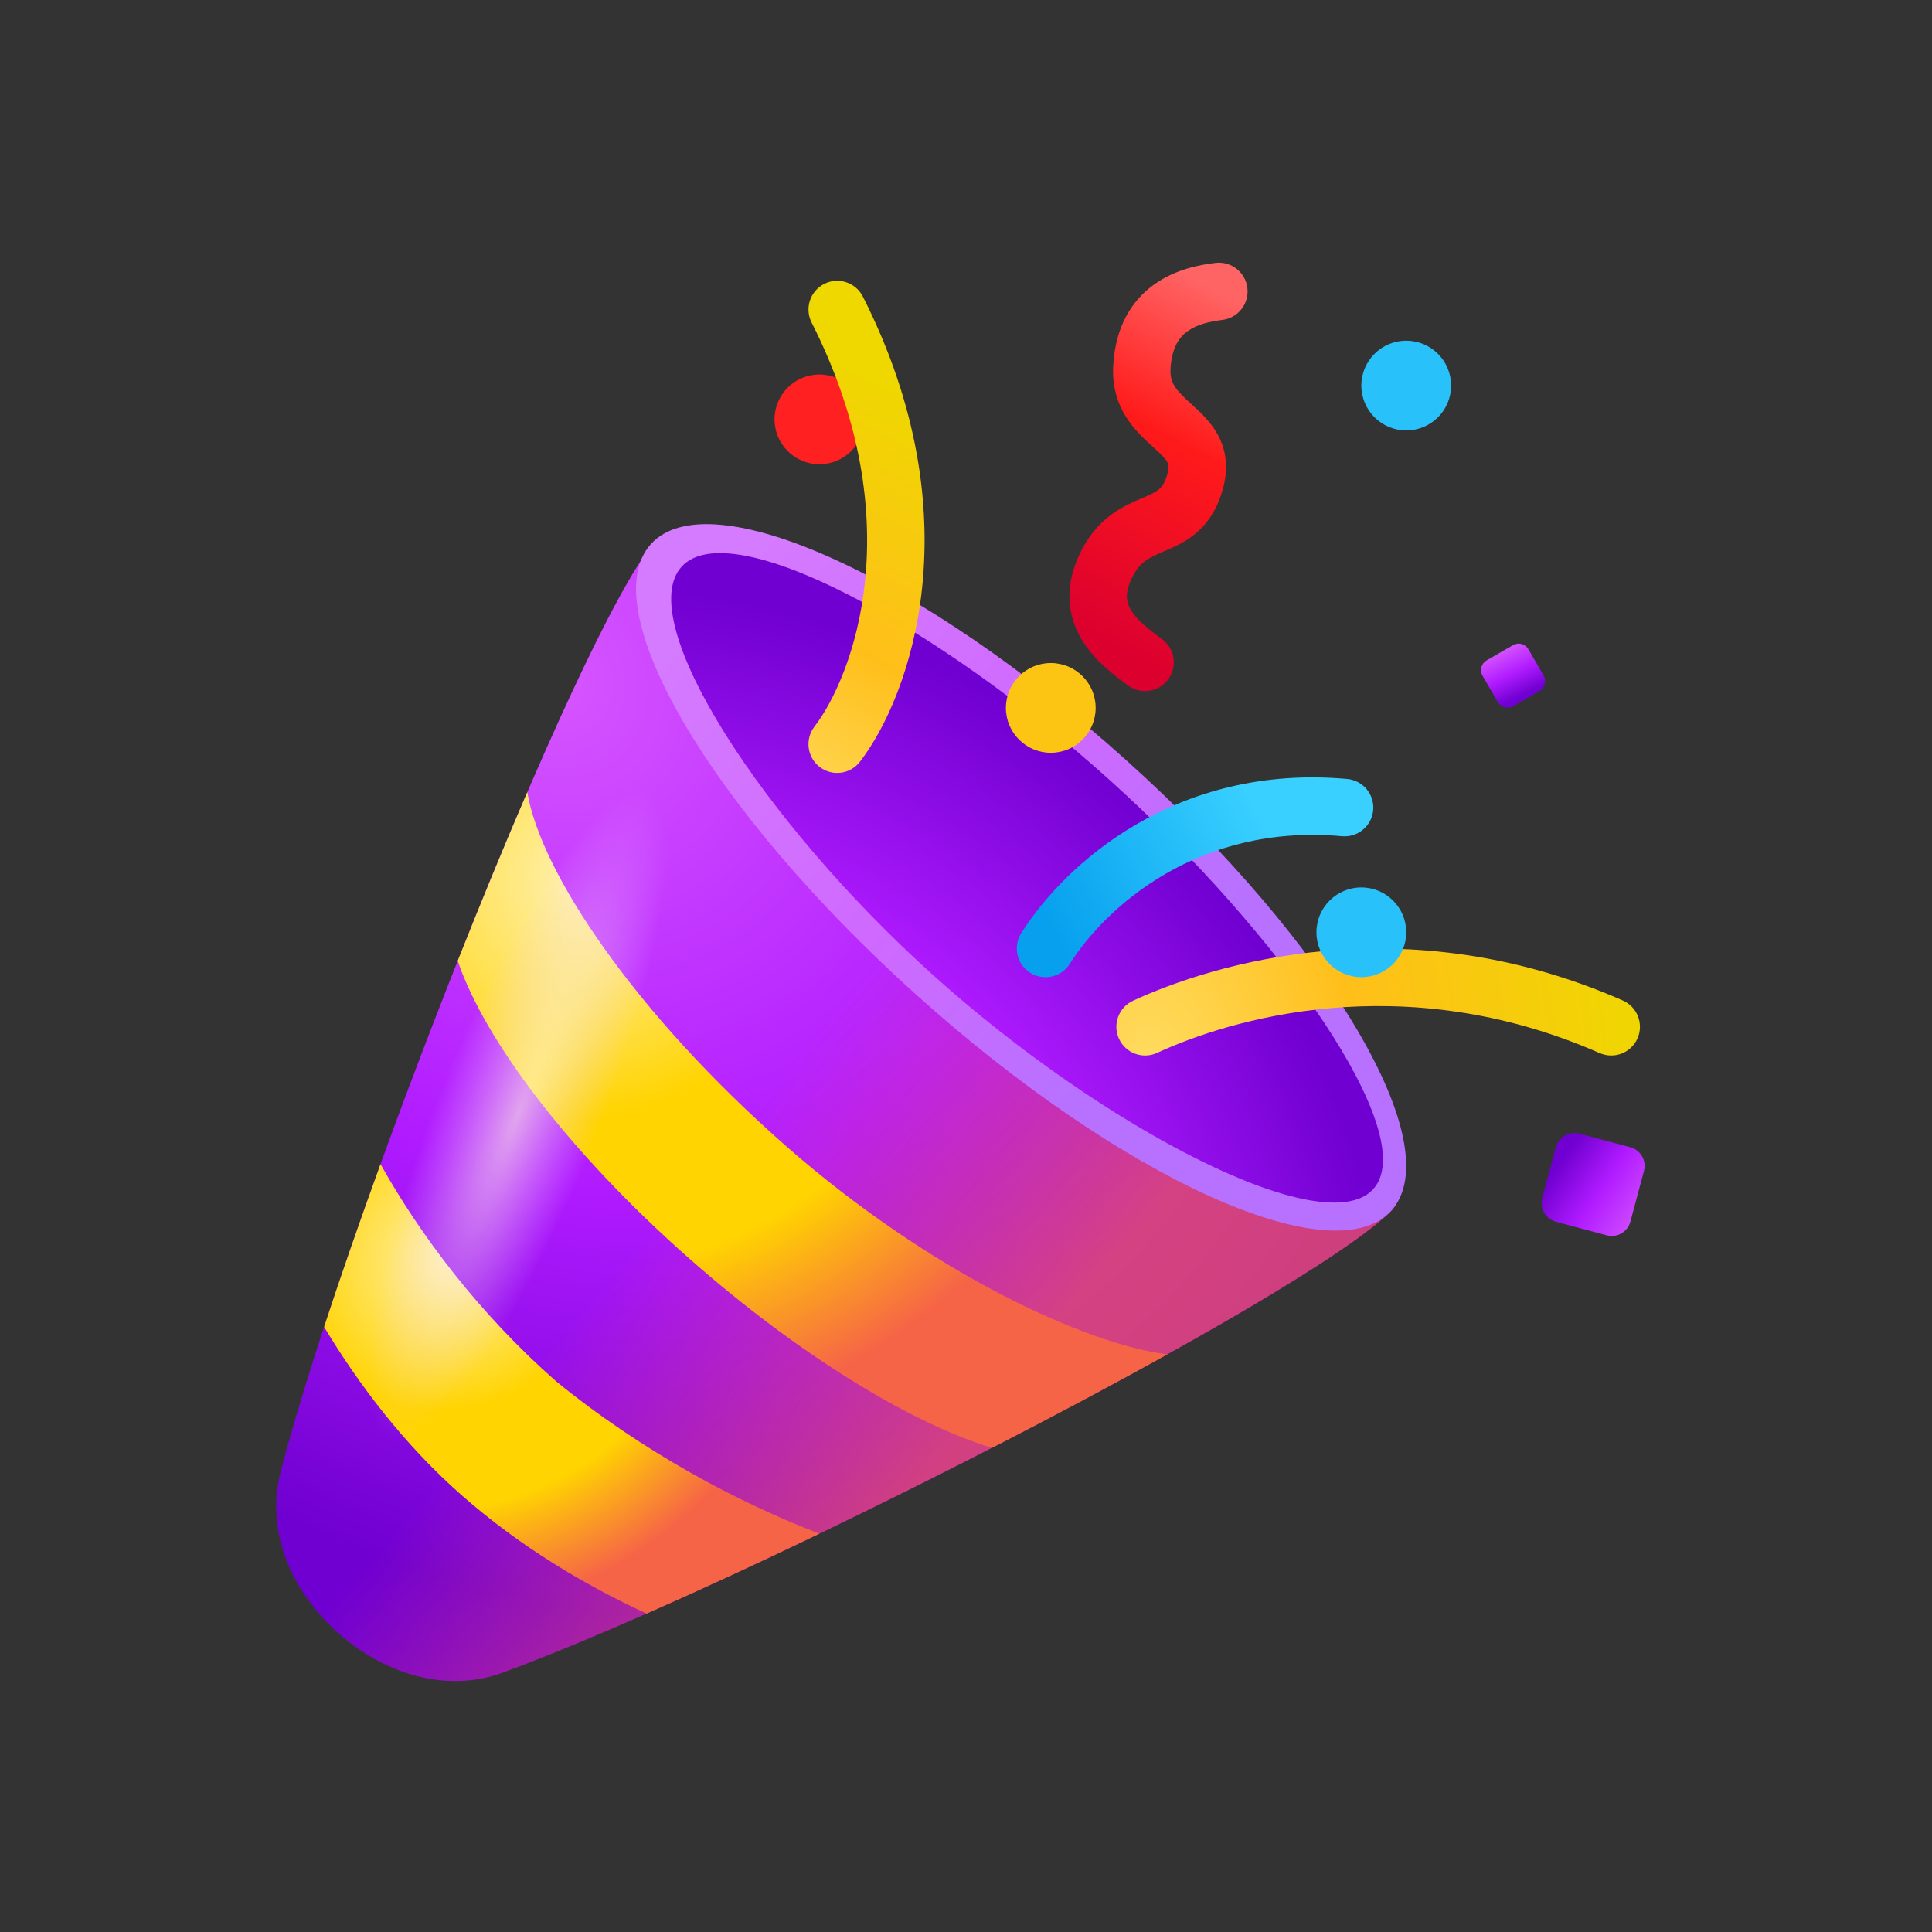 <?xml version="1.0" encoding="UTF-8"?><svg id="Layer_59" xmlns="http://www.w3.org/2000/svg" xmlns:xlink="http://www.w3.org/1999/xlink" viewBox="0 0 512 512"><rect x="0" y="0" width="512" height="512" fill="#333333" stroke="none"/><defs><radialGradient id="radial-gradient" cx="-1564.78" cy="119.22" fx="-1564.78" fy="119.22" r="1" gradientTransform="translate(296262.61 375827.47) rotate(48.21) scale(305.1 -247.88)" gradientUnits="userSpaceOnUse"><stop offset="0" stop-color="#d757ff"/><stop offset=".49" stop-color="#b01bff"/><stop offset=".9" stop-color="#7000d1"/></radialGradient><linearGradient id="linear-gradient" x1="120.94" y1="-4007.42" x2="257.73" y2="-4123.56" gradientTransform="translate(0 -3743.22) scale(1 -1)" gradientUnits="userSpaceOnUse"><stop offset=".44" stop-color="#ff4570" stop-opacity="0"/><stop offset=".99" stop-color="#f45959"/></linearGradient><linearGradient id="linear-gradient-2" x1="173.11" y1="150.1" x2="364.54" y2="311.89" gradientUnits="userSpaceOnUse"><stop offset=".07" stop-color="#d57bff"/><stop offset=".43" stop-color="#cf69ff"/><stop offset=".7" stop-color="#b871ff"/></linearGradient><radialGradient id="radial-gradient-2" cx="-1555.87" cy="115.11" fx="-1555.87" fy="115.11" r="1" gradientTransform="translate(124188.71 193979.08) rotate(52.86) scale(147.4 -157.27)" gradientUnits="userSpaceOnUse"><stop offset="0" stop-color="#fff1b6"/><stop offset=".43" stop-color="#ffd400"/><stop offset=".7" stop-color="#ffd400"/><stop offset="1" stop-color="#f66447"/></radialGradient><radialGradient id="radial-gradient-3" cx="-1546.64" cy="106.94" fx="-1546.64" fy="106.94" r="1" gradientTransform="translate(79914.15 119031.8) rotate(51.83) scale(92.22 -99.34)" xlink:href="#radial-gradient-2"/><radialGradient id="radial-gradient-4" cx="-1527.52" cy="95.65" fx="-1527.52" fy="95.65" r="1" gradientTransform="translate(27416.42 20690.95) rotate(21.8) scale(21.54 -92.07)" gradientUnits="userSpaceOnUse"><stop offset="0" stop-color="#fffce2" stop-opacity=".6"/><stop offset="1" stop-color="#f2d3ff" stop-opacity="0"/></radialGradient><radialGradient id="radial-gradient-5" cx="157.45" cy="366.52" fx="157.45" fy="366.52" r="216.99" gradientUnits="userSpaceOnUse"><stop offset="0" stop-color="#d757ff"/><stop offset=".63" stop-color="#b01bff"/><stop offset=".97" stop-color="#7000d1"/></radialGradient><radialGradient id="radial-gradient-6" cx="-1575.81" cy="113.29" fx="-1575.81" fy="113.29" r="1" gradientTransform="translate(209563.41 5500.62) rotate(-5) scale(132 -206.84)" gradientUnits="userSpaceOnUse"><stop offset="0" stop-color="#ffdd64"/><stop offset=".42" stop-color="#ffbf1a"/><stop offset="1" stop-color="#efd700"/></radialGradient><linearGradient id="linear-gradient-3" x1="334.72" y1="-3960.49" x2="273.59" y2="-3994.4" gradientTransform="translate(0 -3743.22) scale(1 -1)" gradientUnits="userSpaceOnUse"><stop offset="0" stop-color="#39d0ff"/><stop offset=".9" stop-color="#06a0ee"/></linearGradient><linearGradient id="linear-gradient-4" x1="397.57" y1="172.01" x2="404.15" y2="185.57" gradientUnits="userSpaceOnUse"><stop offset="0" stop-color="#d757ff"/><stop offset=".49" stop-color="#b01bff"/><stop offset=".9" stop-color="#7000d1"/></linearGradient><linearGradient id="linear-gradient-5" x1="437.31" y1="324.04" x2="410.73" y2="306.21" xlink:href="#linear-gradient-4"/><linearGradient id="linear-gradient-6" x1="331.34" y1="-3824.99" x2="285.49" y2="-3909.33" gradientTransform="translate(0 -3743.22) scale(1 -1)" gradientUnits="userSpaceOnUse"><stop offset="0" stop-color="#ff6464"/><stop offset=".42" stop-color="#ff1a1a"/><stop offset="1" stop-color="#dc002f"/></linearGradient><radialGradient id="radial-gradient-7" cx="-1597.62" cy="125.79" fx="-1597.62" fy="125.79" r="1" gradientTransform="translate(135184.86 -135212.07) rotate(-63.1) scale(113.82 -470.08)" xlink:href="#radial-gradient-6"/></defs><g><path d="M173.24,143.83c-20.71,25.23-81.75,180.38-98.84,246.11-4.06,15.63,2.51,31.24,14.8,42.43,12.33,11.13,28.85,16.46,44.01,10.9,63.78-23.4,212.3-99.24,235.4-122.3,13.24-13.22-29.38-63.15-79.68-108.76-49.11-44.54-103.81-82.85-115.69-68.38Z" fill="url(#radial-gradient)"/><path d="M173.24,143.83c-20.71,25.23-81.75,180.38-98.84,246.11-4.06,15.63,2.51,31.24,14.8,42.43,12.33,11.13,28.85,16.46,44.01,10.9,63.78-23.4,212.3-99.24,235.4-122.3,13.24-13.22-29.38-63.15-79.68-108.76-49.11-44.54-103.81-82.85-115.69-68.38Z" fill="url(#linear-gradient)" fill-opacity=".7"/><path d="M242.7,263.51c54.19,48.77,110.62,74.42,126.04,57.3,15.41-17.12-16.03-70.53-70.22-119.3-54.2-48.77-110.63-74.42-126.04-57.3-15.42,17.12,16.02,70.53,70.22,119.3Z" fill="url(#linear-gradient-2)" fill-rule="evenodd"/><path d="M309.38,358.91c-21.34-2.54-62.96-21.63-101.36-55.44-39.96-35.18-64.75-72.33-68.28-93.54-6,13.92-12.25,29.1-18.44,44.71,7.13,21.02,29.49,50.82,61.61,79.1,28.87,25.42,58.43,43.36,79.96,49.96,16.36-8.41,32.21-16.84,46.51-24.79Z" fill="url(#radial-gradient-2)"/><path d="M217.15,406.44c-21.44-8.24-46.89-21.7-69.83-40.42-20.46-18.01-35.9-38.65-46.48-57.51-5.48,15.1-10.56,29.73-14.95,43.14,9.16,15.23,21.16,31.13,36.4,44.55,15.8,13.91,33.1,24.06,49.08,31.42,14.23-6.27,29.8-13.49,45.78-21.18Z" fill="url(#radial-gradient-3)" fill-rule="evenodd"/><path d="M278.46,209.11c0,6.57-5.33,11.9-11.9,11.9s-11.9-5.33-11.9-11.9,5.33-11.89,11.9-11.89,11.9,5.33,11.9,11.89Z" fill="#ffd045"/><path d="M179.97,199.91c-11.68-5.08-41.08,36.61-65.67,93.13-24.58,56.51-35.04,106.44-23.36,111.52,11.69,5.08,41.09-36.61,65.68-93.13,24.58-56.51,35.04-106.44,23.35-111.52Z" fill="url(#radial-gradient-4)"/><path d="M363.95,315.1c-12.89,14.31-71.37-15.92-116.66-56.68-45.3-40.76-79.57-93.9-66.68-108.21,12.88-14.31,68.03,15.63,113.33,56.39,45.29,40.76,82.88,94.19,70,108.5Z" fill="url(#radial-gradient-5)"/><path d="M423.93,279.08c-52.39-23.04-98.56-8.71-117.28-.06-3.81,1.76-8.34,.1-10.1-3.72-1.76-3.82-.1-8.34,3.72-10.1,20.96-9.69,71.96-25.49,129.79-.06,3.84,1.69,5.59,6.18,3.9,10.03-1.69,3.85-6.18,5.6-10.03,3.9Z" fill="url(#radial-gradient-6)" fill-rule="evenodd"/><path d="M355.64,221.61c-38.06-3.44-62.64,18.79-72.13,33.81-2.24,3.55-6.94,4.62-10.5,2.37-3.55-2.24-4.62-6.95-2.37-10.5,11.63-18.43,41.12-44.94,86.38-40.85,4.18,.38,7.27,4.08,6.89,8.27-.38,4.19-4.08,7.27-8.27,6.9Z" fill="url(#linear-gradient-3)" fill-rule="evenodd"/><path d="M392.89,179.07c-.82-1.42-.33-3.24,1.09-4.06l7-4.04c1.43-.82,3.24-.33,4.07,1.09l4.04,7c.82,1.42,.34,3.24-1.08,4.06l-7.01,4.04c-1.42,.82-3.24,.33-4.06-1.09l-4.05-7Z" fill="url(#linear-gradient-4)"/><path d="M412.32,304.05c.73-2.73,3.55-4.35,6.28-3.62l13.45,3.6c2.73,.73,4.35,3.54,3.62,6.28l-3.6,13.44c-.73,2.73-3.54,4.35-6.28,3.62l-13.45-3.6c-2.73-.73-4.35-3.54-3.62-6.27l3.6-13.45Z" fill="url(#linear-gradient-5)"/><path d="M229.05,111.14c0,6.57-5.32,11.89-11.89,11.89s-11.9-5.33-11.9-11.89,5.33-11.89,11.9-11.89,11.89,5.33,11.89,11.89Z" fill="#ff2121"/><path d="M384.56,102.18c0,6.57-5.32,11.89-11.89,11.89s-11.9-5.33-11.9-11.89,5.33-11.89,11.9-11.89,11.89,5.33,11.89,11.89Z" fill="#29c1fa"/><path d="M372.67,247.07c0,6.57-5.33,11.89-11.9,11.89s-11.9-5.33-11.9-11.89,5.33-11.89,11.9-11.89,11.9,5.33,11.9,11.89Z" fill="#29c1fa"/><path d="M314.78,87.73c-2.04,1.45-4.21,4.03-4.57,9.9-.24,4.03,1.43,5.75,5.74,9.67,.05,.05,.11,.1,.16,.15,1.93,1.75,4.84,4.39,6.71,7.93,2.2,4.14,2.74,8.88,1.25,14.24-1.34,4.83-3.55,8.47-6.59,11.22-2.85,2.59-6.05,3.99-8.28,4.95-.15,.06-.3,.12-.44,.19-4.21,1.81-6.52,2.79-8.59,6.79-1.28,2.45-1.56,4.2-1.53,5.4,.02,1.19,.37,2.3,1.07,3.48,1.6,2.69,4.55,5.02,8.26,7.75,3.39,2.49,4.12,7.26,1.62,10.64-2.49,3.39-7.25,4.11-10.64,1.62-.08-.05-.15-.11-.23-.17-3.33-2.45-8.75-6.43-12.1-12.07-1.81-3.05-3.11-6.69-3.21-10.89-.1-4.19,1-8.46,3.24-12.78,4.62-8.9,11.36-11.76,15.8-13.64,.25-.11,.5-.21,.74-.31,2.21-.95,3.27-1.52,4.07-2.24,.62-.56,1.46-1.58,2.14-4.02,.53-1.9,.2-2.59-.03-3.02-.49-.92-1.43-1.92-3.67-3.96-.15-.14-.3-.28-.46-.42-4.09-3.7-10.93-9.89-10.22-21.44,.62-10.16,4.9-17.1,10.94-21.38,5.63-3.99,12.04-5.15,16.14-5.65,4.18-.5,7.97,2.47,8.47,6.65,.51,4.17-2.47,7.96-6.65,8.47-3.39,.41-6.69,1.2-9.14,2.95Z" fill="url(#linear-gradient-6)" fill-rule="evenodd"/><path d="M218.43,75.24c3.75-1.9,8.33-.4,10.23,3.35,29.52,58.28,12.69,105.79-.76,123.27-2.56,3.33-7.34,3.96-10.68,1.39-3.33-2.56-3.95-7.34-1.39-10.68,10.01-13.01,26.02-54.24-.75-107.1-1.9-3.75-.4-8.33,3.35-10.23Z" fill="url(#radial-gradient-7)" fill-rule="evenodd"/></g><path d="M290.36,187.6c0,6.57-5.32,11.89-11.89,11.89s-11.9-5.33-11.9-11.89,5.33-11.89,11.9-11.89,11.89,5.33,11.89,11.89Z" fill="#fcc513"/></svg>